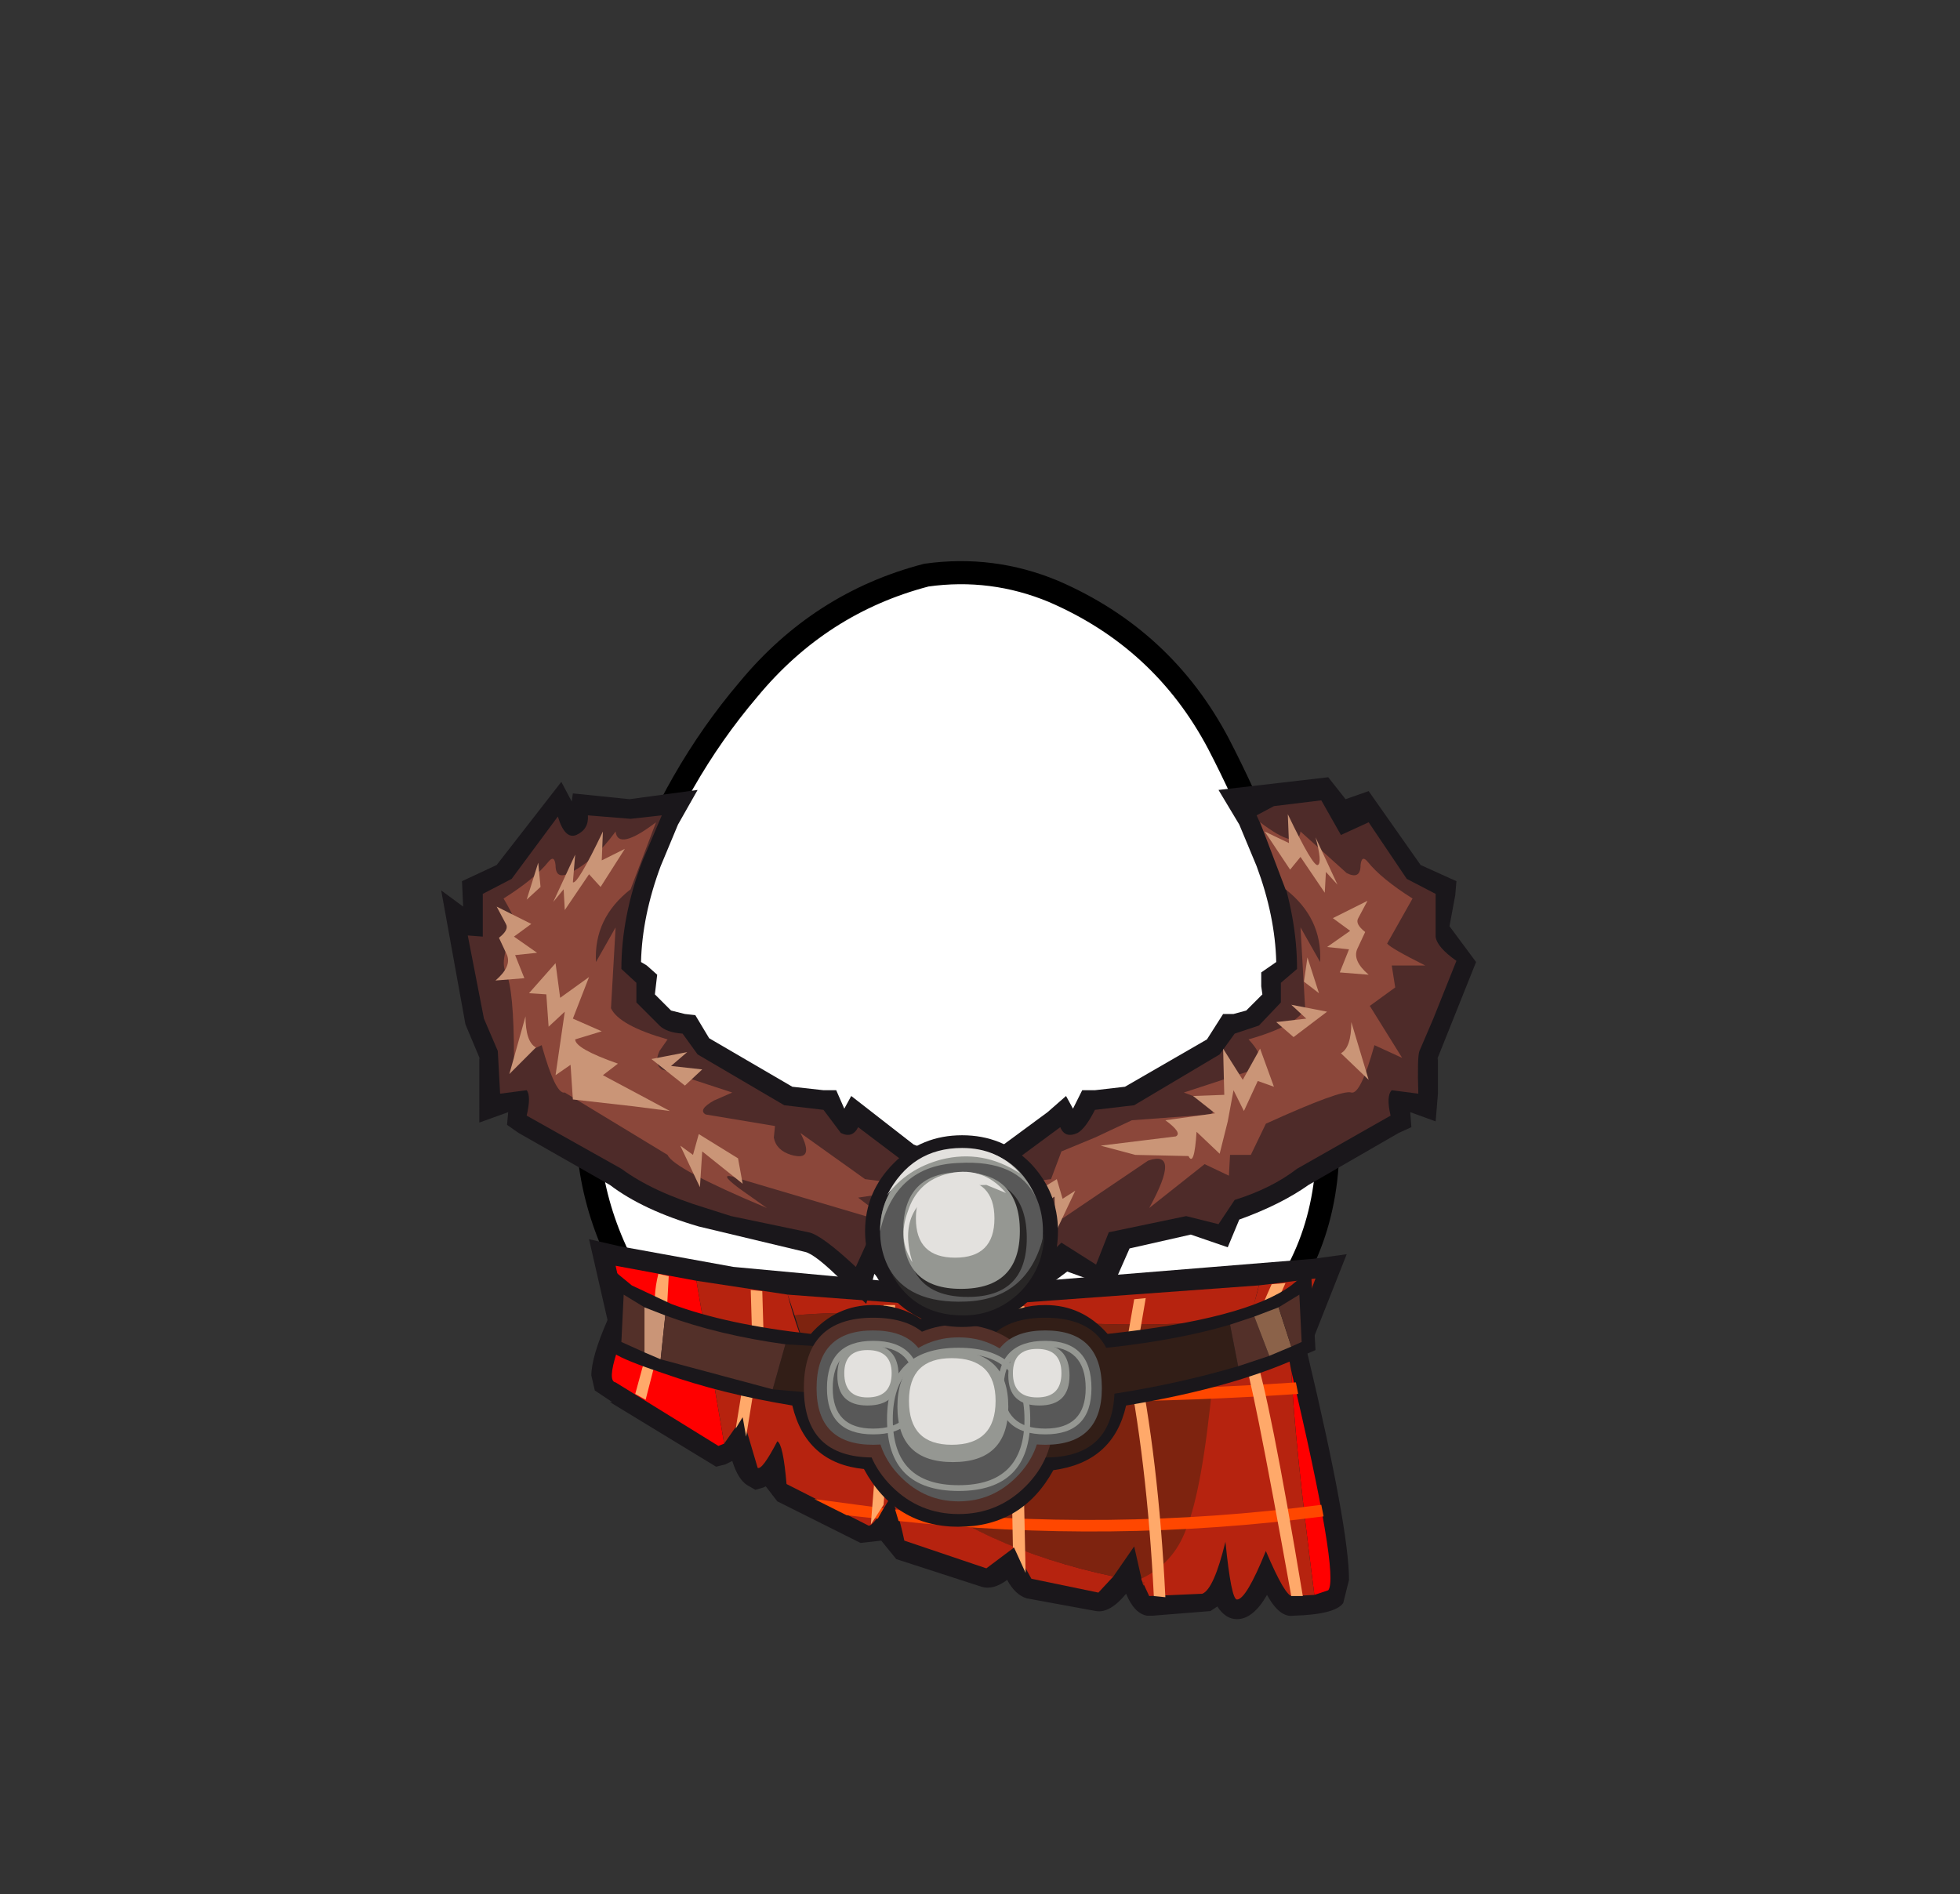 <svg xmlns:xlink="http://www.w3.org/1999/xlink" height="82" width="84.85" xmlns="http://www.w3.org/2000/svg"><rect width="100%" height="100%" fill="#333333" stroke="none"/><g transform="translate(37.4 42.25)"><use height="38" transform="translate(-11.95 -17.45)" width="32.05" xlink:href="#a"/><use height="38.95" transform="translate(-12.45 -17.95)" width="33.05" xlink:href="#b"/><use height="16.45" transform="translate(-11.9 11.4)" width="32.9" xlink:href="#c"/><use height="23.8" transform="translate(-18.3 -8.6)" width="44.8" xlink:href="#d"/></g><defs><use height="38" width="32.05" xlink:href="#e" id="a"/><use height="38.95" width="33.05" xlink:href="#f" id="b"/><use height="16.45" width="32.9" xlink:href="#g" id="c"/><use height="23.8" width="44.8" xlink:href="#h" id="d"/><path d="M27.35 7.4q2.15 4.15 3.55 8.75 1.45 4.7 1.15 9.5-.35 4.95-4.2 8.1-3.8 3.2-8.75 4.05l-2.6.2q-3.6 0-7.05-1.15-4.65-1.6-7.1-5.5Q-.2 27.4.05 23q.2-4.4 2-9.3Q3.85 8.75 7 5.05 10.1 1.3 14.7.1l1.8-.1q1.9.05 3.7.8 4.75 2.05 7.15 6.6" fill="#fff" fill-rule="evenodd" transform="translate(-.05)" id="e"/><path d="M27.35 7.4Q24.95 2.85 20.2.8 17.55-.3 14.7.1 10.1 1.3 7 5.05q-3.15 3.7-4.95 8.65-1.8 4.9-2 9.3-.25 4.4 2.3 8.35 2.45 3.9 7.1 5.5 4.65 1.55 9.65.95 4.95-.85 8.75-4.05 3.85-3.15 4.2-8.1.3-4.8-1.15-9.5-1.4-4.6-3.55-8.75Z" fill="none" stroke="#000" stroke-linecap="round" stroke-linejoin="round" transform="translate(.45 .5)" id="f"/><g id="g" fill-rule="evenodd"><path d="m14.9-7.35 1.45-.2-1.7 4.3q1.8 7.55 1.8 9.8l-.25 1q-.35.5-2.15.55-.6.1-1.15-.9-.6 1.05-1.3 1.05-.5 0-.85-.55l-.3.2-2.5.2H7.7q-.55-.1-.9-.95-.7.85-1.3.75l-3-.55q-.5-.15-.85-.8-.6.45-1.1.3l-3.7-1.2-.65-.8-.9.1-3.6-1.8-.5-.65-.1.05-.35.1-.35-.2q-.4-.25-.65-1.05l-.3.15-.4.1-4.6-2.8h.1l-.75-.5-.15-.65q0-.8.7-2.4l-.8-3.5 1.3.3 4.95.9 9.7.9 15.4-1.25" fill="#1a171b" transform="translate(16.45 8.2)"/><path d="m-15.3-7.05 3.5.65 1.2 7.05-.25.1L-15.3-2q-.35-.05.05-1.3l.5-1.3-.55-2.45" fill="red" transform="translate(16.45 8.2)"/><path d="M2.3-4.7q6.4.45 9.9-.15-.55 2.1-1.25 6.95-.9 3.95-3.35 4.55h-.1L7.15 5.1l-.9 1.3Q-4.9 4.05-7.55-4.9q3-.3 9.85.2" fill="#7e230f" transform="translate(16.45 8.2)"/><path d="m-11.8-6.4 3.95.6q2.5 9.75 14.1 12.2l-.65.7-2.9-.6-.75-1.35-1.2.9-3.55-1.2q-.35-1.65-.65-1.8-.7 1.2-.9 1.15L-7.9 2.4Q-8.05.65-8.3.55q-.65 1.25-.85 1.15L-9.8-.5l-.8 1.15-1.2-7.05" fill="#b6230f" transform="translate(16.45 8.2)"/><path d="m15.55 7-.6.2q-.85-6.6-1-9.7 2.1 8.9 1.6 9.5" fill="red" transform="translate(16.45 8.2)"/><path d="m15-6.5-1.2 3.2.15.8q.15 3.1 1 9.7l-.95.05q-.3.05-1.15-1.95Q12 7.4 11.6 7.4q-.25 0-.5-2.5-.5 2.05-1 2.25l-2.3.1-.35-.75q1.4-.65 1.95-2.15.7-1.7 1.15-6.4 1.5-1.95 2-4.15L15-6.5" fill="#b6230f" transform="translate(16.45 8.2)"/><path d="m-5.3 3.75-1.4-.7 3 .4-.25.45-1.35-.15m20.55-.45.1.5Q6.15 5-3.05 4l-.15-.5q9.25 1 18.45-.2m-30.4-6.75.2-.45Q-3.8-.8 14.15-2l.1.5q-18 1.2-29.4-1.95" fill="#ff4700" transform="translate(16.45 8.2)"/><path d="m12.55-6.2-.35 1.35q-3.5.6-9.9.15-6.85-.5-9.85-.2l-.3-.9 7.35.55 13.05-.95" fill="#b6230f" transform="translate(16.45 8.2)"/><path d="m-3.65-3.4-.05-1.95h.5l.05 2-.55 6.65-.55.85.6-7.55m-5.3-2.55.05 1.7-.75 4.6-.15-.85-.3.5.7-4.3-.05-1.7.5.05M-13-6.6l-.1 1.85-.9 3.5-.45-.25.9-3.3q-.15-.9.1-1.9l.45.1m24.85 3.4-.05-.1.05-.1 1.25-2.85.6-.05-1.35 3q.65 1.85 2.1 10.55h-.5Q12.2-2.5 11.85-3.2M2.4-5.3 2.25-3l.2 9.25-.5-1.1H1.9L1.75-3l.15-2.3h.5m5.25-.35-.4 2.35Q8.2 1.25 8.5 7.3L8 7.25Q7.7 1.3 6.75-3.3l.4-2.3.5-.05" fill="#ffa96a" transform="translate(16.45 8.2)"/><path d="m7.55 6.8-.05-.15h.1l-.05.15" fill="#97230f" transform="translate(16.45 8.2)"/><path d="M-13.25-2.4q-1.65-.55-2.1-.85l-.3-.15.2-3.5.85.7 1.7.8q2.4.9 6.05 1.3 1.1-1.25 2.7-1.25 1.15 0 2.05.6l1.65-.3 1.7.3q.9-.6 2.05-.6 1.6 0 2.7 1.25 6-.65 7.95-2.1l.85-.7.2 3.5-.35.15Q11.65-1.8 6.8-1q-.55 2.45-3.15 2.8Q2.3 4.25-.45 4.25q-2.75 0-4.1-2.5-2.5-.25-3.1-2.75-3.05-.5-5.6-1.4" fill="#1a171b" transform="translate(16.45 8.2)"/><path d="m-14.95-5.8.9.55v1.95l-1-.45.1-2.05" fill="#533029" transform="translate(16.45 8.2)"/><path d="m-13.15-4.9-.2 1.9-.7-.3v-1.95l.9.35" fill="#ca9577" transform="translate(16.45 8.2)"/><path d="m11.3-4.5.35 1.8Q5.85-1-.55-1l-7.95-.7.55-1.95 7.6.45q7.25 0 11.65-1.3" fill="#321e17" transform="translate(16.45 8.2)"/><path d="m12.35-4.85.65 1.7-1.35.45-.35-1.8 1.05-.35" fill="#533029" transform="translate(16.45 8.2)"/><path d="m13.4-5.25.55 1.7-.95.4-.65-1.7 1.05-.4" fill="#8b6249" transform="translate(16.45 8.2)"/><path d="m14.3-5.8.1 2.05-.45.2-.55-1.7.9-.55m-27.45.9q2.3.85 5.2 1.25L-8.5-1.7-13.35-3l.2-1.9m6 3.15q0-3.05 3-3.05 3.05 0 3.05 3.05 0 3-3.05 3-3 0-3-3" fill="#533029" transform="translate(16.45 8.2)"/><path d="M.25-1.75Q.25-4.8 3.3-4.8q3 0 3 3.05 0 3-3 3-3.05 0-3.05-3" fill="#321e17" transform="translate(16.45 8.2)"/><path d="M2.45-3.3q1.2 1.2 1.2 2.9t-1.2 2.9q-1.2 1.2-2.9 1.2t-2.9-1.2q-1.2-1.2-1.2-2.9t1.2-2.9q1.2-1.2 2.9-1.2t2.9 1.2" fill="#533029" transform="translate(16.45 8.2)"/><path d="M-6.6-1.75q0-2.5 2.45-2.5t2.45 2.5Q-1.7.7-4.15.7T-6.6-1.75m7.45 0q0-2.5 2.45-2.5t2.45 2.5Q5.75.7 3.3.7T.85-1.75" fill="#585858" transform="translate(16.45 8.2)"/><path d="M-4-.4q0-1.45 1.05-2.5t2.5-1.05q1.45 0 2.5 1.05T3.1-.4q0 1.45-1.05 2.5t-2.5 1.05q-1.45 0-2.5-1.05T-4-.4" fill="#585858" transform="translate(16.45 8.2)"/><path d="M-3.1-.95q0-2.4 2.4-2.4t2.4 2.4q0 2.4-2.4 2.4t-2.4-2.4" fill="#959792" transform="translate(16.45 8.2)"/><path d="M-5.7-2.3q0-1.35 1.3-1.35 1.35 0 1.35 1.35Q-3.05-1-4.4-1q-1.3 0-1.3-1.3m7.4 0q0-1.35 1.35-1.35 1.3 0 1.3 1.35 0 1.3-1.3 1.3Q1.7-1 1.7-2.3" fill="#959792" transform="translate(16.45 8.2)"/><path d="M-5.4-2.4q0-1 1-1 1.05 0 1.05 1 0 1.05-1.05 1.05-1 0-1-1.05" fill="#e3e1de" transform="translate(16.45 8.2)"/><path d="M-6.15-1.75q0-2.05 2-2.05 2.05 0 2.05 2.05 0 2-2.05 2-2 0-2-2m3.8 0q0-1.8-1.8-1.8-1.75 0-1.75 1.8Q-5.9 0-4.15 0q1.8 0 1.8-1.75m3.6 0q0-2.05 2.05-2.05 2 0 2 2.05 0 2-2 2-2.05 0-2.05-2m3.8 0q0-1.8-1.75-1.8-1.8 0-1.8 1.8Q1.5 0 3.3 0q1.75 0 1.75-1.75" fill="#959792" transform="translate(16.45 8.2)"/><path d="M-3.55-.4q0-3.1 3.1-3.1t3.1 3.1q0 3.1-3.1 3.1t-3.1-3.1m3.1-2.85Q-3.3-3.25-3.3-.4t2.85 2.85Q2.4 2.45 2.4-.4T-.45-3.25" fill="#959792" transform="translate(16.45 8.2)"/><path d="M1.9-2.4q0-1.05 1.05-1.05T4-2.4q0 1.05-1.05 1.05T1.9-2.4m-4.5 1.2q0-1.85 1.85-1.85 1.9 0 1.9 1.85Q1.15.7-.75.7-2.6.7-2.6-1.2" fill="#e3e1de" transform="translate(16.45 8.2)"/></g><g id="h" fill-rule="evenodd"><path d="m-21.45-6.3-.05-1.1 1.5-.7 2.8-3.6.45.85.05-.35 2.45.25 2.95-.4-.85 1.5-.75 1.8q-.8 2.15-.85 4.15l.25.15.45.4-.1.85.7.7.6.15.45.05.6 1 3.6 2.1 1.35.15h.55l.35.8.3-.55 2.7 2.1 2.7 1.1.05.5.45 3.15-.05.95-3.3-.45v.1l-.55 1.3-1-1.05-.35 1.3-1-.95q-1.2-1.2-1.65-1.3l-4.6-1.1q-2.4-.7-3.85-1.8l-3.95-2.25-.5-.35.05-.55-1.25.45V.25l.05.1-.65-1.55L-22.4-7l.95.7" fill="#1a171b" transform="translate(22.4 11.9)"/><path d="M-20.6-5v-1.85l1.25-.65 2-2.7q.3 1 .8.8.55-.25.5-.85l1.85.15 1.35-.15-.85 2q-.9 2.4-.9 4.65l.65.6v.85l1 1q.3.3 1 .35l.65.9 3.75 2.2 1.7.2.75 1q.5.25.75-.25L-2.3 4.8l2.25.95.45 3-2.9-.4-.45.75-1-.9-.5 1.1q-1.5-1.4-2.05-1.5l-3.35-.7-1.1-.35q-2.3-.7-3.65-1.7l-4.1-2.3q.2-.85 0-1.1l-1.15.15-.1-1.85-.6-1.4-.7-3.6.65.05" fill="#4e2b29" transform="translate(22.4 11.9)"/><path d="m16-11.9.75.95 1-.35L20-8.1l1.55.7-.05.6-.25 1.35L22.4-3.9 20.7.35l.05-.1V1.8l-.1 1.2-1.1-.4.05.65-.55.25-3.9 2.25q-1.2.85-3 1.5l-.5 1.2-1.6-.55-2.65.6-.75 1.7-1.95-.7-1.6 1.2-1-1.45-3.3.45v-.95l.5-3.65L1.95 4l1.9-1.4.8-.7.3.55.4-.8h.55l1.3-.15 3.55-2.05.7-1.1h.45l.55-.15.7-.7-.05-.35v-.6l.65-.45q-.05-2-.85-4.15l-.75-1.8-.9-1.5L16-11.9" fill="#1a171b" transform="translate(22.4 11.9)"/><path d="m16.55-9.4 1.2-.55L19.4-7.5l1.25.65V-5q.05.45.9 1.05l-1 2.5-.6 1.4q-.1.25-.05 1.85l-1.15-.15q-.25.25-.05 1.1l-4.05 2.3q-1.1.85-2.7 1.35l-.7 1.05-1.4-.35-3.35.7-.55 1.4-1.5-.95-1 .95L3 8.4l-3.35.35.4-3L2.3 4.8l2.1-1.55q.2.5.75.25.35-.2.75-1l1.7-.2L11.3.1l.65-.9L13-1.15l.95-1V-3l.7-.6q0-2.25-.85-4.65l-.9-2 .75-.4 2.05-.25.85 1.5" fill="#4e2b29" transform="translate(22.4 11.9)"/><path d="m-13.1-9.95-1.1 2.9q-1.6 1.25-1.5 3.15l.85-1.5-.2 3.5q.35.75 2.45 1.35l-.35.5q-.25.55.1.8l3.05 1-.8.35q-.7.4-.35.6l3 .5-.05.5q.1.55.75.75 1.05.3.4-.95l2.8 2 2.7.35-3 .45 1.5 1.15-6.75-2q-.9-.3.1.45l1.2.85q-4.05-1.7-4.3-2.3l-4.45-2.7q-.4.1-1-2.05l-1.2.55q0-3-.35-3.7-.3-.55.4-1.95.15-.15-.5-1.25 1.35-.85 1.95-1.6.25-.3.3.15 0 .65.6.35 1.05-.5 2-1.8.1.85 1.75-.4" fill="#8b473a" transform="translate(22.4 11.9)"/><path d="M-18.75-1.55q0 1.1.45 1.35L-19.45.95l.7-2.5m-.8-2.65-.35-.75q.45-.35.3-.6l-.4-.75 1.5.75-.75.55 1 .7-.95.1.4 1-1.25.1q.7-.6.5-1.1m.95 1.65 1.15-1.3.2 1.5 1.25-.9-.7 1.8 1.25.55-1.15.35q0 .4 1.85 1.05l-.65.5 2.9 1.55-1.55-.2-2.65-.3-.1-1.5-.65.45.4-2.75-.7.65-.1-1.4-.75-.05m1.05-3.95.95-2.05-.1 1.2q.2.1 1.3-2.2l-.05 1.25 1-.5-1.05 1.65-.5-.55-1.05 1.55-.05-.9-.45.55m-.65-1.7.1 1.05-.6.55.5-1.6m6.15 12.25.55.4.25-.9 1.7 1.05.2 1.1-1.75-1.4-.1 1.55-.85-1.8M-13.3.3l1.55-.3-.7.6 1.35.15-.75.7L-13.3.3" fill="#ca9577" transform="translate(22.4 11.9)"/><path d="M16.8-7.75q.6.3.6-.35.05-.45.3-.15.6.75 1.95 1.6l-1.1 1.95q.15.2 1.65.95h-1.45l.15.95-1.1.8L19.2.25 18-.3q-.6 2.15-1 2.05-.4-.15-3.7 1.35l-.65 1.35h-.9l-.05.9-1.05-.5-2.4 1.9Q9.65 4.2 8.2 4.7L4.5 7.2l-.2-.9-3-.45L4 5.5l.45-1.2 1.45-.6 1.6-.75 3.4-.25q.55-.35-1.15-.95l3.05-1q.6-.4-.25-1.3 2.1-.6 2.45-1.35l-.2-3.5.85 1.5q.1-1.9-1.5-3.15l-1.1-2.9q1.65 1.25 1.75.4l2 1.8" fill="#8b473a" transform="translate(22.4 11.9)"/><path d="M16.55.05Q17-.2 17-1.3l.75 2.5-1.2-1.15m.7-4.5q-.2.5.5 1.1l-1.25-.1.4-1-.95-.1 1-.7-.75-.55 1.5-.75-.4.75q-.15.25.3.6l-.35.75m-6.15 7.1-.95-.75 1.35-.05-.05-2 .85 1.35.75-1.35.6 1.65-.7-.25-.6 1.3-.45-.9L11.65 3l-.35 1.4-1-.95Q10.2 5 9.95 4.5l-2.3-.05-1.5-.4 3.25-.4q.3-.15-.45-.7l2.15-.3m5.3-9.9-.5-.55-.05.9-1.05-1.55-.45.55-1.1-1.65 1.05.5-.05-1.25q1.1 2.3 1.3 2.2.2-.1-.1-1.2l.95 2.05M15.1-4.1l.5 1.55-.65-.5.15-1.05M5.05 6 4.2 7.8l-.05-1.55L2.4 7.6l.15-1.05 1.7-1.05.25.85.55-.35m10.9-7.75L14.5-.65l-.75-.65 1.3-.15-.65-.6 1.55.3" fill="#ca9577" transform="translate(22.4 11.9)"/><path d="M.15 3.6q1.75 0 2.95 1.2 1.2 1.25 1.2 2.95 0 1.75-1.2 2.95-1.2 1.2-2.95 1.2-1.75 0-2.95-1.2-1.25-1.25-1.25-2.95 0-1.7 1.25-2.95Q-1.6 3.6.15 3.6" fill="#1a171b" transform="translate(22.4 11.9)"/><path d="M.15 4.2q1.45 0 2.5 1.05 1 1.05 1 2.5t-1 2.5Q1.6 11.3.15 11.3t-2.5-1.05Q-3.4 9.2-3.4 7.75t1.05-2.5Q-1.3 4.2.15 4.2" fill="#585858" transform="translate(22.4 11.9)"/><path d="M.15 4.2q2.3 0 3.2 2.1Q2.55 4.65 0 4.8q-2.75.1-3.4 2.95 0-1.45 1.05-2.5T.15 4.2" fill="#959792" transform="translate(22.4 11.9)"/><path d="M.15 4.15q1.55 0 2.5 1.1-1.6-1.05-3.4-.6-1.5.4-2.35 1.55Q-2.05 4.15.15 4.15" fill="#e3e1de" transform="translate(22.4 11.9)"/><path d="M2.7 10.35Q1.65 11.4.2 11.4q-2.3 0-3.25-2.1.85 1.6 3.35 1.5 2.75-.1 3.4-2.95 0 1.45-1 2.5" fill="#282626" transform="translate(22.4 11.9)"/><path d="M.4 5.45q2.55 0 2.55 2.6 0 2.55-2.55 2.55-2.6 0-2.6-2.55 0-2.6 2.6-2.6" fill="#282626" transform="translate(22.4 11.9)"/><path d="M.1 5.2q2.55 0 2.55 2.55 0 2.5-2.55 2.5-2.5 0-2.5-2.5Q-2.4 5.2.1 5.2" fill="#959792" transform="translate(22.4 11.9)"/><path d="M-.15 8.9q-1.7 0-1.7-1.7t1.7-1.7q1.7 0 1.7 1.7t-1.7 1.7" fill="#e3e1de" transform="translate(22.4 11.9)"/><path d="m2.05 6.1-.85-.35-1.7.05q-2.25.85-1.5 3.3-.65-1-.2-2.2.4-1.25 1.6-1.6 1.6-.45 2.65.8" fill="#e3e1de" transform="translate(22.4 11.9)"/></g></defs></svg>